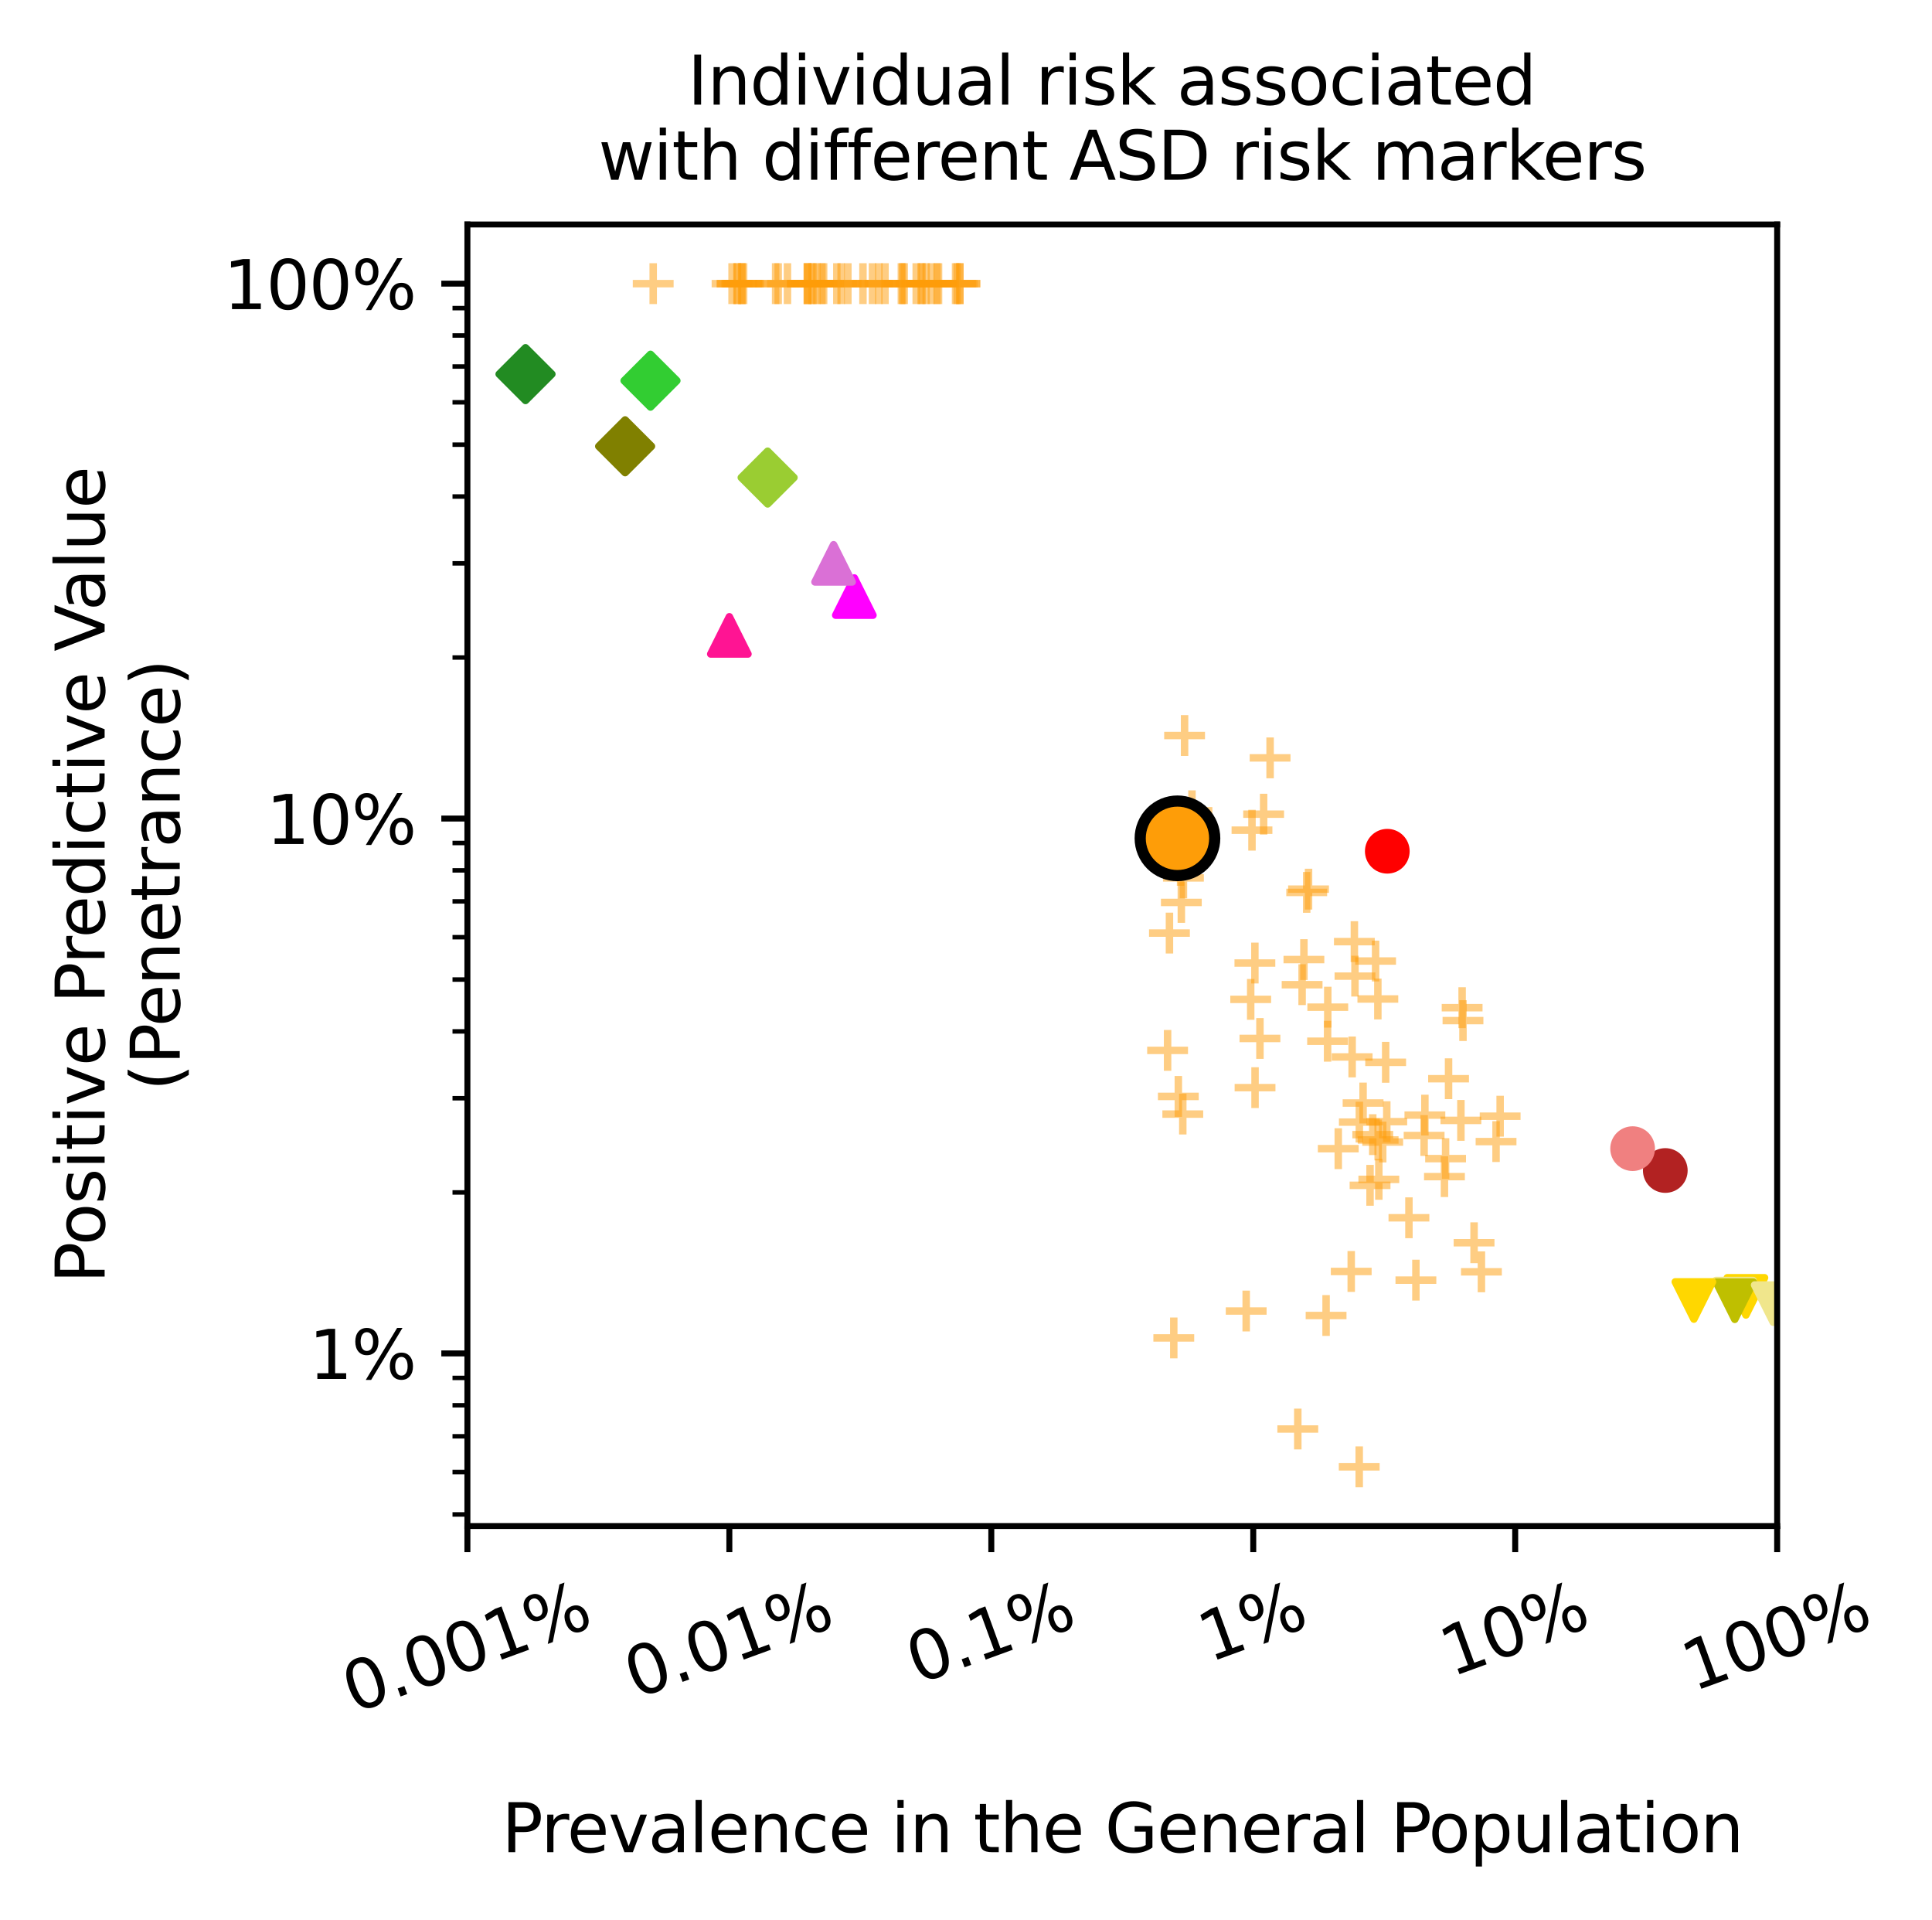 <?xml version="1.0" encoding="utf-8" standalone="no"?>
<!DOCTYPE svg PUBLIC "-//W3C//DTD SVG 1.1//EN"
  "http://www.w3.org/Graphics/SVG/1.1/DTD/svg11.dtd">
<svg xmlns:xlink="http://www.w3.org/1999/xlink" width="259.245pt" height="257.563pt" viewBox="0 0 259.245 257.563" xmlns="http://www.w3.org/2000/svg" version="1.1">
 <defs>
  <style type="text/css">*{stroke-linejoin: round; stroke-linecap: butt}</style>
 </defs>
 <g id="figure_1">
  <g id="patch_1">
   <path d="M 0 257.563 
L 259.245 257.563 
L 259.245 0 
L 0 0 
L 0 257.563 
z
" style="fill: none"/>
  </g>
  <g id="axes_1">
   <g id="patch_2">
    <path d="M 62.718 204.731 
L 238.467 204.731 
L 238.467 30.117 
L 62.718 30.117 
L 62.718 204.731 
z
" style="fill: none"/>
   </g>
   <g id="PathCollection_1">
    <defs>
     <path id="m45e8849b1c" d="M -2.739 0 
L 2.739 0 
M 0 2.739 
L 0 -2.739 
" style="stroke: #fe9d08; stroke-opacity: 0.5"/>
    </defs>
    <g clip-path="url(#p53059e34b1)">
     <use xlink:href="#m45e8849b1c" x="99.553" y="38.054" style="fill: #fe9d08; fill-opacity: 0.5; stroke: #fe9d08; stroke-opacity: 0.5"/>
     <use xlink:href="#m45e8849b1c" x="179.574" y="154.107" style="fill: #fe9d08; fill-opacity: 0.5; stroke: #fe9d08; stroke-opacity: 0.5"/>
     <use xlink:href="#m45e8849b1c" x="108.328" y="38.054" style="fill: #fe9d08; fill-opacity: 0.5; stroke: #fe9d08; stroke-opacity: 0.5"/>
     <use xlink:href="#m45e8849b1c" x="198.784" y="170.628" style="fill: #fe9d08; fill-opacity: 0.5; stroke: #fe9d08; stroke-opacity: 0.5"/>
     <use xlink:href="#m45e8849b1c" x="104.421" y="38.054" style="fill: #fe9d08; fill-opacity: 0.5; stroke: #fe9d08; stroke-opacity: 0.5"/>
     <use xlink:href="#m45e8849b1c" x="120.947" y="38.054" style="fill: #fe9d08; fill-opacity: 0.5; stroke: #fe9d08; stroke-opacity: 0.5"/>
     <use xlink:href="#m45e8849b1c" x="110.288" y="38.054" style="fill: #fe9d08; fill-opacity: 0.5; stroke: #fe9d08; stroke-opacity: 0.5"/>
     <use xlink:href="#m45e8849b1c" x="108.954" y="38.054" style="fill: #fe9d08; fill-opacity: 0.5; stroke: #fe9d08; stroke-opacity: 0.5"/>
     <use xlink:href="#m45e8849b1c" x="194.375" y="144.721" style="fill: #fe9d08; fill-opacity: 0.5; stroke: #fe9d08; stroke-opacity: 0.5"/>
     <use xlink:href="#m45e8849b1c" x="167.825" y="134.075" style="fill: #fe9d08; fill-opacity: 0.5; stroke: #fe9d08; stroke-opacity: 0.5"/>
     <use xlink:href="#m45e8849b1c" x="118.754" y="38.054" style="fill: #fe9d08; fill-opacity: 0.5; stroke: #fe9d08; stroke-opacity: 0.5"/>
     <use xlink:href="#m45e8849b1c" x="189.058" y="163.377" style="fill: #fe9d08; fill-opacity: 0.5; stroke: #fe9d08; stroke-opacity: 0.5"/>
     <use xlink:href="#m45e8849b1c" x="184.887" y="134.022" style="fill: #fe9d08; fill-opacity: 0.5; stroke: #fe9d08; stroke-opacity: 0.5"/>
     <use xlink:href="#m45e8849b1c" x="123.743" y="38.054" style="fill: #fe9d08; fill-opacity: 0.5; stroke: #fe9d08; stroke-opacity: 0.5"/>
     <use xlink:href="#m45e8849b1c" x="191.095" y="152.339" style="fill: #fe9d08; fill-opacity: 0.5; stroke: #fe9d08; stroke-opacity: 0.5"/>
     <use xlink:href="#m45e8849b1c" x="112.289" y="38.054" style="fill: #fe9d08; fill-opacity: 0.5; stroke: #fe9d08; stroke-opacity: 0.5"/>
     <use xlink:href="#m45e8849b1c" x="128.437" y="38.054" style="fill: #fe9d08; fill-opacity: 0.5; stroke: #fe9d08; stroke-opacity: 0.5"/>
     <use xlink:href="#m45e8849b1c" x="157.504" y="179.495" style="fill: #fe9d08; fill-opacity: 0.5; stroke: #fe9d08; stroke-opacity: 0.5"/>
     <use xlink:href="#m45e8849b1c" x="108.396" y="38.054" style="fill: #fe9d08; fill-opacity: 0.5; stroke: #fe9d08; stroke-opacity: 0.5"/>
     <use xlink:href="#m45e8849b1c" x="178.142" y="139.691" style="fill: #fe9d08; fill-opacity: 0.5; stroke: #fe9d08; stroke-opacity: 0.5"/>
     <use xlink:href="#m45e8849b1c" x="183.84" y="159.02" style="fill: #fe9d08; fill-opacity: 0.5; stroke: #fe9d08; stroke-opacity: 0.5"/>
     <use xlink:href="#m45e8849b1c" x="124.975" y="38.054" style="fill: #fe9d08; fill-opacity: 0.5; stroke: #fe9d08; stroke-opacity: 0.5"/>
     <use xlink:href="#m45e8849b1c" x="112.865" y="38.054" style="fill: #fe9d08; fill-opacity: 0.5; stroke: #fe9d08; stroke-opacity: 0.5"/>
     <use xlink:href="#m45e8849b1c" x="159.945" y="108.776" style="fill: #fe9d08; fill-opacity: 0.5; stroke: #fe9d08; stroke-opacity: 0.5"/>
     <use xlink:href="#m45e8849b1c" x="159.03" y="111.147" style="fill: #fe9d08; fill-opacity: 0.5; stroke: #fe9d08; stroke-opacity: 0.5"/>
     <use xlink:href="#m45e8849b1c" x="105.666" y="38.054" style="fill: #fe9d08; fill-opacity: 0.5; stroke: #fe9d08; stroke-opacity: 0.5"/>
     <use xlink:href="#m45e8849b1c" x="121.104" y="38.054" style="fill: #fe9d08; fill-opacity: 0.5; stroke: #fe9d08; stroke-opacity: 0.5"/>
     <use xlink:href="#m45e8849b1c" x="181.437" y="141.799" style="fill: #fe9d08; fill-opacity: 0.5; stroke: #fe9d08; stroke-opacity: 0.5"/>
     <use xlink:href="#m45e8849b1c" x="201.296" y="149.749" style="fill: #fe9d08; fill-opacity: 0.5; stroke: #fe9d08; stroke-opacity: 0.5"/>
     <use xlink:href="#m45e8849b1c" x="184.203" y="152.223" style="fill: #fe9d08; fill-opacity: 0.5; stroke: #fe9d08; stroke-opacity: 0.5"/>
     <use xlink:href="#m45e8849b1c" x="122.941" y="38.054" style="fill: #fe9d08; fill-opacity: 0.5; stroke: #fe9d08; stroke-opacity: 0.5"/>
     <use xlink:href="#m45e8849b1c" x="175.587" y="119.286" style="fill: #fe9d08; fill-opacity: 0.5; stroke: #fe9d08; stroke-opacity: 0.5"/>
     <use xlink:href="#m45e8849b1c" x="158.518" y="121.07" style="fill: #fe9d08; fill-opacity: 0.5; stroke: #fe9d08; stroke-opacity: 0.5"/>
     <use xlink:href="#m45e8849b1c" x="158.27" y="111.366" style="fill: #fe9d08; fill-opacity: 0.5; stroke: #fe9d08; stroke-opacity: 0.5"/>
     <use xlink:href="#m45e8849b1c" x="123.594" y="38.054" style="fill: #fe9d08; fill-opacity: 0.5; stroke: #fe9d08; stroke-opacity: 0.5"/>
     <use xlink:href="#m45e8849b1c" x="117.076" y="38.054" style="fill: #fe9d08; fill-opacity: 0.5; stroke: #fe9d08; stroke-opacity: 0.5"/>
     <use xlink:href="#m45e8849b1c" x="169.561" y="109.228" style="fill: #fe9d08; fill-opacity: 0.5; stroke: #fe9d08; stroke-opacity: 0.5"/>
     <use xlink:href="#m45e8849b1c" x="193.825" y="157.857" style="fill: #fe9d08; fill-opacity: 0.5; stroke: #fe9d08; stroke-opacity: 0.5"/>
     <use xlink:href="#m45e8849b1c" x="125.731" y="38.054" style="fill: #fe9d08; fill-opacity: 0.5; stroke: #fe9d08; stroke-opacity: 0.5"/>
     <use xlink:href="#m45e8849b1c" x="99.553" y="38.054" style="fill: #fe9d08; fill-opacity: 0.5; stroke: #fe9d08; stroke-opacity: 0.5"/>
     <use xlink:href="#m45e8849b1c" x="125.939" y="38.054" style="fill: #fe9d08; fill-opacity: 0.5; stroke: #fe9d08; stroke-opacity: 0.5"/>
     <use xlink:href="#m45e8849b1c" x="128.804" y="38.054" style="fill: #fe9d08; fill-opacity: 0.5; stroke: #fe9d08; stroke-opacity: 0.5"/>
     <use xlink:href="#m45e8849b1c" x="174.965" y="128.736" style="fill: #fe9d08; fill-opacity: 0.5; stroke: #fe9d08; stroke-opacity: 0.5"/>
     <use xlink:href="#m45e8849b1c" x="113.772" y="38.054" style="fill: #fe9d08; fill-opacity: 0.5; stroke: #fe9d08; stroke-opacity: 0.5"/>
     <use xlink:href="#m45e8849b1c" x="174.145" y="191.718" style="fill: #fe9d08; fill-opacity: 0.5; stroke: #fe9d08; stroke-opacity: 0.5"/>
     <use xlink:href="#m45e8849b1c" x="159.681" y="110.666" style="fill: #fe9d08; fill-opacity: 0.5; stroke: #fe9d08; stroke-opacity: 0.5"/>
     <use xlink:href="#m45e8849b1c" x="189.993" y="171.742" style="fill: #fe9d08; fill-opacity: 0.5; stroke: #fe9d08; stroke-opacity: 0.5"/>
     <use xlink:href="#m45e8849b1c" x="158.8" y="117.779" style="fill: #fe9d08; fill-opacity: 0.5; stroke: #fe9d08; stroke-opacity: 0.5"/>
     <use xlink:href="#m45e8849b1c" x="200.748" y="153.155" style="fill: #fe9d08; fill-opacity: 0.5; stroke: #fe9d08; stroke-opacity: 0.5"/>
     <use xlink:href="#m45e8849b1c" x="186.085" y="150.479" style="fill: #fe9d08; fill-opacity: 0.5; stroke: #fe9d08; stroke-opacity: 0.5"/>
     <use xlink:href="#m45e8849b1c" x="158.115" y="147.095" style="fill: #fe9d08; fill-opacity: 0.5; stroke: #fe9d08; stroke-opacity: 0.5"/>
     <use xlink:href="#m45e8849b1c" x="117.928" y="38.054" style="fill: #fe9d08; fill-opacity: 0.5; stroke: #fe9d08; stroke-opacity: 0.5"/>
     <use xlink:href="#m45e8849b1c" x="181.314" y="170.579" style="fill: #fe9d08; fill-opacity: 0.5; stroke: #fe9d08; stroke-opacity: 0.5"/>
     <use xlink:href="#m45e8849b1c" x="181.818" y="130.958" style="fill: #fe9d08; fill-opacity: 0.5; stroke: #fe9d08; stroke-opacity: 0.5"/>
     <use xlink:href="#m45e8849b1c" x="109.168" y="38.054" style="fill: #fe9d08; fill-opacity: 0.5; stroke: #fe9d08; stroke-opacity: 0.5"/>
     <use xlink:href="#m45e8849b1c" x="115.796" y="38.054" style="fill: #fe9d08; fill-opacity: 0.5; stroke: #fe9d08; stroke-opacity: 0.5"/>
     <use xlink:href="#m45e8849b1c" x="177.941" y="176.488" style="fill: #fe9d08; fill-opacity: 0.5; stroke: #fe9d08; stroke-opacity: 0.5"/>
     <use xlink:href="#m45e8849b1c" x="108.328" y="38.054" style="fill: #fe9d08; fill-opacity: 0.5; stroke: #fe9d08; stroke-opacity: 0.5"/>
     <use xlink:href="#m45e8849b1c" x="104.073" y="38.054" style="fill: #fe9d08; fill-opacity: 0.5; stroke: #fe9d08; stroke-opacity: 0.5"/>
     <use xlink:href="#m45e8849b1c" x="182.403" y="150.541" style="fill: #fe9d08; fill-opacity: 0.5; stroke: #fe9d08; stroke-opacity: 0.5"/>
     <use xlink:href="#m45e8849b1c" x="158.713" y="149.465" style="fill: #fe9d08; fill-opacity: 0.5; stroke: #fe9d08; stroke-opacity: 0.5"/>
     <use xlink:href="#m45e8849b1c" x="185.018" y="158.224" style="fill: #fe9d08; fill-opacity: 0.5; stroke: #fe9d08; stroke-opacity: 0.5"/>
     <use xlink:href="#m45e8849b1c" x="168.388" y="129.201" style="fill: #fe9d08; fill-opacity: 0.5; stroke: #fe9d08; stroke-opacity: 0.5"/>
     <use xlink:href="#m45e8849b1c" x="128.22" y="38.054" style="fill: #fe9d08; fill-opacity: 0.5; stroke: #fe9d08; stroke-opacity: 0.5"/>
     <use xlink:href="#m45e8849b1c" x="98.878" y="38.054" style="fill: #fe9d08; fill-opacity: 0.5; stroke: #fe9d08; stroke-opacity: 0.5"/>
     <use xlink:href="#m45e8849b1c" x="184.584" y="128.932" style="fill: #fe9d08; fill-opacity: 0.5; stroke: #fe9d08; stroke-opacity: 0.5"/>
     <use xlink:href="#m45e8849b1c" x="87.65" y="38.054" style="fill: #fe9d08; fill-opacity: 0.5; stroke: #fe9d08; stroke-opacity: 0.5"/>
     <use xlink:href="#m45e8849b1c" x="185.538" y="153.214" style="fill: #fe9d08; fill-opacity: 0.5; stroke: #fe9d08; stroke-opacity: 0.5"/>
     <use xlink:href="#m45e8849b1c" x="182.387" y="196.794" style="fill: #fe9d08; fill-opacity: 0.5; stroke: #fe9d08; stroke-opacity: 0.5"/>
     <use xlink:href="#m45e8849b1c" x="182.904" y="147.982" style="fill: #fe9d08; fill-opacity: 0.5; stroke: #fe9d08; stroke-opacity: 0.5"/>
     <use xlink:href="#m45e8849b1c" x="98.231" y="38.054" style="fill: #fe9d08; fill-opacity: 0.5; stroke: #fe9d08; stroke-opacity: 0.5"/>
     <use xlink:href="#m45e8849b1c" x="109.606" y="38.054" style="fill: #fe9d08; fill-opacity: 0.5; stroke: #fe9d08; stroke-opacity: 0.5"/>
     <use xlink:href="#m45e8849b1c" x="196.194" y="135.192" style="fill: #fe9d08; fill-opacity: 0.5; stroke: #fe9d08; stroke-opacity: 0.5"/>
     <use xlink:href="#m45e8849b1c" x="128.804" y="38.054" style="fill: #fe9d08; fill-opacity: 0.5; stroke: #fe9d08; stroke-opacity: 0.5"/>
     <use xlink:href="#m45e8849b1c" x="196.31" y="136.922" style="fill: #fe9d08; fill-opacity: 0.5; stroke: #fe9d08; stroke-opacity: 0.5"/>
     <use xlink:href="#m45e8849b1c" x="98.951" y="38.054" style="fill: #fe9d08; fill-opacity: 0.5; stroke: #fe9d08; stroke-opacity: 0.5"/>
     <use xlink:href="#m45e8849b1c" x="156.673" y="140.918" style="fill: #fe9d08; fill-opacity: 0.5; stroke: #fe9d08; stroke-opacity: 0.5"/>
     <use xlink:href="#m45e8849b1c" x="124.276" y="38.054" style="fill: #fe9d08; fill-opacity: 0.5; stroke: #fe9d08; stroke-opacity: 0.5"/>
     <use xlink:href="#m45e8849b1c" x="191.199" y="149.602" style="fill: #fe9d08; fill-opacity: 0.5; stroke: #fe9d08; stroke-opacity: 0.5"/>
     <use xlink:href="#m45e8849b1c" x="197.798" y="166.725" style="fill: #fe9d08; fill-opacity: 0.5; stroke: #fe9d08; stroke-opacity: 0.5"/>
     <use xlink:href="#m45e8849b1c" x="158.57" y="112.745" style="fill: #fe9d08; fill-opacity: 0.5; stroke: #fe9d08; stroke-opacity: 0.5"/>
     <use xlink:href="#m45e8849b1c" x="99.785" y="38.054" style="fill: #fe9d08; fill-opacity: 0.5; stroke: #fe9d08; stroke-opacity: 0.5"/>
     <use xlink:href="#m45e8849b1c" x="167.998" y="111.377" style="fill: #fe9d08; fill-opacity: 0.5; stroke: #fe9d08; stroke-opacity: 0.5"/>
     <use xlink:href="#m45e8849b1c" x="193.976" y="155.439" style="fill: #fe9d08; fill-opacity: 0.5; stroke: #fe9d08; stroke-opacity: 0.5"/>
     <use xlink:href="#m45e8849b1c" x="169.066" y="139.32" style="fill: #fe9d08; fill-opacity: 0.5; stroke: #fe9d08; stroke-opacity: 0.5"/>
     <use xlink:href="#m45e8849b1c" x="170.428" y="101.676" style="fill: #fe9d08; fill-opacity: 0.5; stroke: #fe9d08; stroke-opacity: 0.5"/>
     <use xlink:href="#m45e8849b1c" x="174.724" y="132.106" style="fill: #fe9d08; fill-opacity: 0.5; stroke: #fe9d08; stroke-opacity: 0.5"/>
     <use xlink:href="#m45e8849b1c" x="184.928" y="152.937" style="fill: #fe9d08; fill-opacity: 0.5; stroke: #fe9d08; stroke-opacity: 0.5"/>
     <use xlink:href="#m45e8849b1c" x="196.031" y="150.31" style="fill: #fe9d08; fill-opacity: 0.5; stroke: #fe9d08; stroke-opacity: 0.5"/>
     <use xlink:href="#m45e8849b1c" x="175.34" y="119.724" style="fill: #fe9d08; fill-opacity: 0.5; stroke: #fe9d08; stroke-opacity: 0.5"/>
     <use xlink:href="#m45e8849b1c" x="181.736" y="126.328" style="fill: #fe9d08; fill-opacity: 0.5; stroke: #fe9d08; stroke-opacity: 0.5"/>
     <use xlink:href="#m45e8849b1c" x="178.167" y="135.123" style="fill: #fe9d08; fill-opacity: 0.5; stroke: #fe9d08; stroke-opacity: 0.5"/>
     <use xlink:href="#m45e8849b1c" x="110.523" y="38.054" style="fill: #fe9d08; fill-opacity: 0.5; stroke: #fe9d08; stroke-opacity: 0.5"/>
     <use xlink:href="#m45e8849b1c" x="156.923" y="125.18" style="fill: #fe9d08; fill-opacity: 0.5; stroke: #fe9d08; stroke-opacity: 0.5"/>
     <use xlink:href="#m45e8849b1c" x="121.333" y="38.054" style="fill: #fe9d08; fill-opacity: 0.5; stroke: #fe9d08; stroke-opacity: 0.5"/>
     <use xlink:href="#m45e8849b1c" x="158.415" y="116.099" style="fill: #fe9d08; fill-opacity: 0.5; stroke: #fe9d08; stroke-opacity: 0.5"/>
     <use xlink:href="#m45e8849b1c" x="167.22" y="175.886" style="fill: #fe9d08; fill-opacity: 0.5; stroke: #fe9d08; stroke-opacity: 0.5"/>
     <use xlink:href="#m45e8849b1c" x="185.935" y="142.52" style="fill: #fe9d08; fill-opacity: 0.5; stroke: #fe9d08; stroke-opacity: 0.5"/>
     <use xlink:href="#m45e8849b1c" x="168.408" y="145.916" style="fill: #fe9d08; fill-opacity: 0.5; stroke: #fe9d08; stroke-opacity: 0.5"/>
     <use xlink:href="#m45e8849b1c" x="158.953" y="98.679" style="fill: #fe9d08; fill-opacity: 0.5; stroke: #fe9d08; stroke-opacity: 0.5"/>
    </g>
   </g>
   <g id="matplotlib.axis_1">
    <g id="xtick_1">
     <g id="line2d_1">
      <defs>
       <path id="mbd5f4572fc" d="M 0 0 
L 0 3.5 
" style="stroke: #000000; stroke-width: 0.8"/>
      </defs>
      <g>
       <use xlink:href="#mbd5f4572fc" x="62.718" y="204.731" style="stroke: #000000; stroke-width: 0.8"/>
      </g>
     </g>
     <g id="text_1">
      <!-- 0.001% -->
      <g transform="translate(47.444 229.894) rotate(-20) scale(0.09 -0.09)">
       <defs>
        <path id="DejaVuSans-30" d="M 2034 4250 
Q 1547 4250 1301 3770 
Q 1056 3291 1056 2328 
Q 1056 1369 1301 889 
Q 1547 409 2034 409 
Q 2525 409 2770 889 
Q 3016 1369 3016 2328 
Q 3016 3291 2770 3770 
Q 2525 4250 2034 4250 
z
M 2034 4750 
Q 2819 4750 3233 4129 
Q 3647 3509 3647 2328 
Q 3647 1150 3233 529 
Q 2819 -91 2034 -91 
Q 1250 -91 836 529 
Q 422 1150 422 2328 
Q 422 3509 836 4129 
Q 1250 4750 2034 4750 
z
" transform="scale(0.016)"/>
        <path id="DejaVuSans-2e" d="M 684 794 
L 1344 794 
L 1344 0 
L 684 0 
L 684 794 
z
" transform="scale(0.016)"/>
        <path id="DejaVuSans-31" d="M 794 531 
L 1825 531 
L 1825 4091 
L 703 3866 
L 703 4441 
L 1819 4666 
L 2450 4666 
L 2450 531 
L 3481 531 
L 3481 0 
L 794 0 
L 794 531 
z
" transform="scale(0.016)"/>
        <path id="DejaVuSans-25" d="M 4653 2053 
Q 4381 2053 4226 1822 
Q 4072 1591 4072 1178 
Q 4072 772 4226 539 
Q 4381 306 4653 306 
Q 4919 306 5073 539 
Q 5228 772 5228 1178 
Q 5228 1588 5073 1820 
Q 4919 2053 4653 2053 
z
M 4653 2450 
Q 5147 2450 5437 2106 
Q 5728 1763 5728 1178 
Q 5728 594 5436 251 
Q 5144 -91 4653 -91 
Q 4153 -91 3862 251 
Q 3572 594 3572 1178 
Q 3572 1766 3864 2108 
Q 4156 2450 4653 2450 
z
M 1428 4353 
Q 1159 4353 1004 4120 
Q 850 3888 850 3481 
Q 850 3069 1003 2837 
Q 1156 2606 1428 2606 
Q 1700 2606 1854 2837 
Q 2009 3069 2009 3481 
Q 2009 3884 1853 4118 
Q 1697 4353 1428 4353 
z
M 4250 4750 
L 4750 4750 
L 1831 -91 
L 1331 -91 
L 4250 4750 
z
M 1428 4750 
Q 1922 4750 2215 4408 
Q 2509 4066 2509 3481 
Q 2509 2891 2217 2550 
Q 1925 2209 1428 2209 
Q 931 2209 642 2551 
Q 353 2894 353 3481 
Q 353 4063 643 4406 
Q 934 4750 1428 4750 
z
" transform="scale(0.016)"/>
       </defs>
       <use xlink:href="#DejaVuSans-30"/>
       <use xlink:href="#DejaVuSans-2e" x="63.623"/>
       <use xlink:href="#DejaVuSans-30" x="95.41"/>
       <use xlink:href="#DejaVuSans-30" x="159.033"/>
       <use xlink:href="#DejaVuSans-31" x="222.656"/>
       <use xlink:href="#DejaVuSans-25" x="286.279"/>
      </g>
     </g>
    </g>
    <g id="xtick_2">
     <g id="line2d_2">
      <g>
       <use xlink:href="#mbd5f4572fc" x="97.868" y="204.731" style="stroke: #000000; stroke-width: 0.8"/>
      </g>
     </g>
     <g id="text_2">
      <!-- 0.01% -->
      <g transform="translate(85.284 227.935) rotate(-20) scale(0.09 -0.09)">
       <use xlink:href="#DejaVuSans-30"/>
       <use xlink:href="#DejaVuSans-2e" x="63.623"/>
       <use xlink:href="#DejaVuSans-30" x="95.41"/>
       <use xlink:href="#DejaVuSans-31" x="159.033"/>
       <use xlink:href="#DejaVuSans-25" x="222.656"/>
      </g>
     </g>
    </g>
    <g id="xtick_3">
     <g id="line2d_3">
      <g>
       <use xlink:href="#mbd5f4572fc" x="133.018" y="204.731" style="stroke: #000000; stroke-width: 0.8"/>
      </g>
     </g>
     <g id="text_3">
      <!-- 0.1% -->
      <g transform="translate(123.124 225.977) rotate(-20) scale(0.09 -0.09)">
       <use xlink:href="#DejaVuSans-30"/>
       <use xlink:href="#DejaVuSans-2e" x="63.623"/>
       <use xlink:href="#DejaVuSans-31" x="95.41"/>
       <use xlink:href="#DejaVuSans-25" x="159.033"/>
      </g>
     </g>
    </g>
    <g id="xtick_4">
     <g id="line2d_4">
      <g>
       <use xlink:href="#mbd5f4572fc" x="168.167" y="204.731" style="stroke: #000000; stroke-width: 0.8"/>
      </g>
     </g>
     <g id="text_4">
      <!-- 1% -->
      <g transform="translate(162.308 223.04) rotate(-20) scale(0.09 -0.09)">
       <use xlink:href="#DejaVuSans-31"/>
       <use xlink:href="#DejaVuSans-25" x="63.623"/>
      </g>
     </g>
    </g>
    <g id="xtick_5">
     <g id="line2d_5">
      <g>
       <use xlink:href="#mbd5f4572fc" x="203.317" y="204.731" style="stroke: #000000; stroke-width: 0.8"/>
      </g>
     </g>
     <g id="text_5">
      <!-- 10% -->
      <g transform="translate(194.768 224.999) rotate(-20) scale(0.09 -0.09)">
       <use xlink:href="#DejaVuSans-31"/>
       <use xlink:href="#DejaVuSans-30" x="63.623"/>
       <use xlink:href="#DejaVuSans-25" x="127.246"/>
      </g>
     </g>
    </g>
    <g id="xtick_6">
     <g id="line2d_6">
      <g>
       <use xlink:href="#mbd5f4572fc" x="238.467" y="204.731" style="stroke: #000000; stroke-width: 0.8"/>
      </g>
     </g>
     <g id="text_6">
      <!-- 100% -->
      <g transform="translate(227.227 226.957) rotate(-20) scale(0.09 -0.09)">
       <use xlink:href="#DejaVuSans-31"/>
       <use xlink:href="#DejaVuSans-30" x="63.623"/>
       <use xlink:href="#DejaVuSans-30" x="127.246"/>
       <use xlink:href="#DejaVuSans-25" x="190.869"/>
      </g>
     </g>
    </g>
    <g id="text_7">
     <!-- Prevalence in the General Population -->
     <g transform="translate(67.324 248.491) scale(0.09 -0.09)">
      <defs>
       <path id="DejaVuSans-50" d="M 1259 4147 
L 1259 2394 
L 2053 2394 
Q 2494 2394 2734 2622 
Q 2975 2850 2975 3272 
Q 2975 3691 2734 3919 
Q 2494 4147 2053 4147 
L 1259 4147 
z
M 628 4666 
L 2053 4666 
Q 2838 4666 3239 4311 
Q 3641 3956 3641 3272 
Q 3641 2581 3239 2228 
Q 2838 1875 2053 1875 
L 1259 1875 
L 1259 0 
L 628 0 
L 628 4666 
z
" transform="scale(0.016)"/>
       <path id="DejaVuSans-72" d="M 2631 2963 
Q 2534 3019 2420 3045 
Q 2306 3072 2169 3072 
Q 1681 3072 1420 2755 
Q 1159 2438 1159 1844 
L 1159 0 
L 581 0 
L 581 3500 
L 1159 3500 
L 1159 2956 
Q 1341 3275 1631 3429 
Q 1922 3584 2338 3584 
Q 2397 3584 2469 3576 
Q 2541 3569 2628 3553 
L 2631 2963 
z
" transform="scale(0.016)"/>
       <path id="DejaVuSans-65" d="M 3597 1894 
L 3597 1613 
L 953 1613 
Q 991 1019 1311 708 
Q 1631 397 2203 397 
Q 2534 397 2845 478 
Q 3156 559 3463 722 
L 3463 178 
Q 3153 47 2828 -22 
Q 2503 -91 2169 -91 
Q 1331 -91 842 396 
Q 353 884 353 1716 
Q 353 2575 817 3079 
Q 1281 3584 2069 3584 
Q 2775 3584 3186 3129 
Q 3597 2675 3597 1894 
z
M 3022 2063 
Q 3016 2534 2758 2815 
Q 2500 3097 2075 3097 
Q 1594 3097 1305 2825 
Q 1016 2553 972 2059 
L 3022 2063 
z
" transform="scale(0.016)"/>
       <path id="DejaVuSans-76" d="M 191 3500 
L 800 3500 
L 1894 563 
L 2988 3500 
L 3597 3500 
L 2284 0 
L 1503 0 
L 191 3500 
z
" transform="scale(0.016)"/>
       <path id="DejaVuSans-61" d="M 2194 1759 
Q 1497 1759 1228 1600 
Q 959 1441 959 1056 
Q 959 750 1161 570 
Q 1363 391 1709 391 
Q 2188 391 2477 730 
Q 2766 1069 2766 1631 
L 2766 1759 
L 2194 1759 
z
M 3341 1997 
L 3341 0 
L 2766 0 
L 2766 531 
Q 2569 213 2275 61 
Q 1981 -91 1556 -91 
Q 1019 -91 701 211 
Q 384 513 384 1019 
Q 384 1609 779 1909 
Q 1175 2209 1959 2209 
L 2766 2209 
L 2766 2266 
Q 2766 2663 2505 2880 
Q 2244 3097 1772 3097 
Q 1472 3097 1187 3025 
Q 903 2953 641 2809 
L 641 3341 
Q 956 3463 1253 3523 
Q 1550 3584 1831 3584 
Q 2591 3584 2966 3190 
Q 3341 2797 3341 1997 
z
" transform="scale(0.016)"/>
       <path id="DejaVuSans-6c" d="M 603 4863 
L 1178 4863 
L 1178 0 
L 603 0 
L 603 4863 
z
" transform="scale(0.016)"/>
       <path id="DejaVuSans-6e" d="M 3513 2113 
L 3513 0 
L 2938 0 
L 2938 2094 
Q 2938 2591 2744 2837 
Q 2550 3084 2163 3084 
Q 1697 3084 1428 2787 
Q 1159 2491 1159 1978 
L 1159 0 
L 581 0 
L 581 3500 
L 1159 3500 
L 1159 2956 
Q 1366 3272 1645 3428 
Q 1925 3584 2291 3584 
Q 2894 3584 3203 3211 
Q 3513 2838 3513 2113 
z
" transform="scale(0.016)"/>
       <path id="DejaVuSans-63" d="M 3122 3366 
L 3122 2828 
Q 2878 2963 2633 3030 
Q 2388 3097 2138 3097 
Q 1578 3097 1268 2742 
Q 959 2388 959 1747 
Q 959 1106 1268 751 
Q 1578 397 2138 397 
Q 2388 397 2633 464 
Q 2878 531 3122 666 
L 3122 134 
Q 2881 22 2623 -34 
Q 2366 -91 2075 -91 
Q 1284 -91 818 406 
Q 353 903 353 1747 
Q 353 2603 823 3093 
Q 1294 3584 2113 3584 
Q 2378 3584 2631 3529 
Q 2884 3475 3122 3366 
z
" transform="scale(0.016)"/>
       <path id="DejaVuSans-20" transform="scale(0.016)"/>
       <path id="DejaVuSans-69" d="M 603 3500 
L 1178 3500 
L 1178 0 
L 603 0 
L 603 3500 
z
M 603 4863 
L 1178 4863 
L 1178 4134 
L 603 4134 
L 603 4863 
z
" transform="scale(0.016)"/>
       <path id="DejaVuSans-74" d="M 1172 4494 
L 1172 3500 
L 2356 3500 
L 2356 3053 
L 1172 3053 
L 1172 1153 
Q 1172 725 1289 603 
Q 1406 481 1766 481 
L 2356 481 
L 2356 0 
L 1766 0 
Q 1100 0 847 248 
Q 594 497 594 1153 
L 594 3053 
L 172 3053 
L 172 3500 
L 594 3500 
L 594 4494 
L 1172 4494 
z
" transform="scale(0.016)"/>
       <path id="DejaVuSans-68" d="M 3513 2113 
L 3513 0 
L 2938 0 
L 2938 2094 
Q 2938 2591 2744 2837 
Q 2550 3084 2163 3084 
Q 1697 3084 1428 2787 
Q 1159 2491 1159 1978 
L 1159 0 
L 581 0 
L 581 4863 
L 1159 4863 
L 1159 2956 
Q 1366 3272 1645 3428 
Q 1925 3584 2291 3584 
Q 2894 3584 3203 3211 
Q 3513 2838 3513 2113 
z
" transform="scale(0.016)"/>
       <path id="DejaVuSans-47" d="M 3809 666 
L 3809 1919 
L 2778 1919 
L 2778 2438 
L 4434 2438 
L 4434 434 
Q 4069 175 3628 42 
Q 3188 -91 2688 -91 
Q 1594 -91 976 548 
Q 359 1188 359 2328 
Q 359 3472 976 4111 
Q 1594 4750 2688 4750 
Q 3144 4750 3555 4637 
Q 3966 4525 4313 4306 
L 4313 3634 
Q 3963 3931 3569 4081 
Q 3175 4231 2741 4231 
Q 1884 4231 1454 3753 
Q 1025 3275 1025 2328 
Q 1025 1384 1454 906 
Q 1884 428 2741 428 
Q 3075 428 3337 486 
Q 3600 544 3809 666 
z
" transform="scale(0.016)"/>
       <path id="DejaVuSans-6f" d="M 1959 3097 
Q 1497 3097 1228 2736 
Q 959 2375 959 1747 
Q 959 1119 1226 758 
Q 1494 397 1959 397 
Q 2419 397 2687 759 
Q 2956 1122 2956 1747 
Q 2956 2369 2687 2733 
Q 2419 3097 1959 3097 
z
M 1959 3584 
Q 2709 3584 3137 3096 
Q 3566 2609 3566 1747 
Q 3566 888 3137 398 
Q 2709 -91 1959 -91 
Q 1206 -91 779 398 
Q 353 888 353 1747 
Q 353 2609 779 3096 
Q 1206 3584 1959 3584 
z
" transform="scale(0.016)"/>
       <path id="DejaVuSans-70" d="M 1159 525 
L 1159 -1331 
L 581 -1331 
L 581 3500 
L 1159 3500 
L 1159 2969 
Q 1341 3281 1617 3432 
Q 1894 3584 2278 3584 
Q 2916 3584 3314 3078 
Q 3713 2572 3713 1747 
Q 3713 922 3314 415 
Q 2916 -91 2278 -91 
Q 1894 -91 1617 61 
Q 1341 213 1159 525 
z
M 3116 1747 
Q 3116 2381 2855 2742 
Q 2594 3103 2138 3103 
Q 1681 3103 1420 2742 
Q 1159 2381 1159 1747 
Q 1159 1113 1420 752 
Q 1681 391 2138 391 
Q 2594 391 2855 752 
Q 3116 1113 3116 1747 
z
" transform="scale(0.016)"/>
       <path id="DejaVuSans-75" d="M 544 1381 
L 544 3500 
L 1119 3500 
L 1119 1403 
Q 1119 906 1312 657 
Q 1506 409 1894 409 
Q 2359 409 2629 706 
Q 2900 1003 2900 1516 
L 2900 3500 
L 3475 3500 
L 3475 0 
L 2900 0 
L 2900 538 
Q 2691 219 2414 64 
Q 2138 -91 1772 -91 
Q 1169 -91 856 284 
Q 544 659 544 1381 
z
M 1991 3584 
L 1991 3584 
z
" transform="scale(0.016)"/>
      </defs>
      <use xlink:href="#DejaVuSans-50"/>
      <use xlink:href="#DejaVuSans-72" x="58.553"/>
      <use xlink:href="#DejaVuSans-65" x="97.416"/>
      <use xlink:href="#DejaVuSans-76" x="158.939"/>
      <use xlink:href="#DejaVuSans-61" x="218.119"/>
      <use xlink:href="#DejaVuSans-6c" x="279.398"/>
      <use xlink:href="#DejaVuSans-65" x="307.182"/>
      <use xlink:href="#DejaVuSans-6e" x="368.705"/>
      <use xlink:href="#DejaVuSans-63" x="432.084"/>
      <use xlink:href="#DejaVuSans-65" x="487.064"/>
      <use xlink:href="#DejaVuSans-20" x="548.588"/>
      <use xlink:href="#DejaVuSans-69" x="580.375"/>
      <use xlink:href="#DejaVuSans-6e" x="608.158"/>
      <use xlink:href="#DejaVuSans-20" x="671.537"/>
      <use xlink:href="#DejaVuSans-74" x="703.324"/>
      <use xlink:href="#DejaVuSans-68" x="742.533"/>
      <use xlink:href="#DejaVuSans-65" x="805.912"/>
      <use xlink:href="#DejaVuSans-20" x="867.436"/>
      <use xlink:href="#DejaVuSans-47" x="899.223"/>
      <use xlink:href="#DejaVuSans-65" x="976.713"/>
      <use xlink:href="#DejaVuSans-6e" x="1038.236"/>
      <use xlink:href="#DejaVuSans-65" x="1101.615"/>
      <use xlink:href="#DejaVuSans-72" x="1163.139"/>
      <use xlink:href="#DejaVuSans-61" x="1204.252"/>
      <use xlink:href="#DejaVuSans-6c" x="1265.531"/>
      <use xlink:href="#DejaVuSans-20" x="1293.314"/>
      <use xlink:href="#DejaVuSans-50" x="1325.102"/>
      <use xlink:href="#DejaVuSans-6f" x="1381.779"/>
      <use xlink:href="#DejaVuSans-70" x="1442.961"/>
      <use xlink:href="#DejaVuSans-75" x="1506.438"/>
      <use xlink:href="#DejaVuSans-6c" x="1569.816"/>
      <use xlink:href="#DejaVuSans-61" x="1597.6"/>
      <use xlink:href="#DejaVuSans-74" x="1658.879"/>
      <use xlink:href="#DejaVuSans-69" x="1698.088"/>
      <use xlink:href="#DejaVuSans-6f" x="1725.871"/>
      <use xlink:href="#DejaVuSans-6e" x="1787.053"/>
     </g>
    </g>
   </g>
   <g id="matplotlib.axis_2">
    <g id="ytick_1">
     <g id="line2d_7">
      <defs>
       <path id="m24376f186e" d="M 0 0 
L -3.5 0 
" style="stroke: #000000; stroke-width: 0.8"/>
      </defs>
      <g>
       <use xlink:href="#m24376f186e" x="62.718" y="181.575" style="stroke: #000000; stroke-width: 0.8"/>
      </g>
     </g>
     <g id="text_8">
      <!-- 1% -->
      <g transform="translate(41.441 184.995) scale(0.09 -0.09)">
       <use xlink:href="#DejaVuSans-31"/>
       <use xlink:href="#DejaVuSans-25" x="63.623"/>
      </g>
     </g>
    </g>
    <g id="ytick_2">
     <g id="line2d_8">
      <g>
       <use xlink:href="#m24376f186e" x="62.718" y="109.815" style="stroke: #000000; stroke-width: 0.8"/>
      </g>
     </g>
     <g id="text_9">
      <!-- 10% -->
      <g transform="translate(35.715 113.234) scale(0.09 -0.09)">
       <use xlink:href="#DejaVuSans-31"/>
       <use xlink:href="#DejaVuSans-30" x="63.623"/>
       <use xlink:href="#DejaVuSans-25" x="127.246"/>
      </g>
     </g>
    </g>
    <g id="ytick_3">
     <g id="line2d_9">
      <g>
       <use xlink:href="#m24376f186e" x="62.718" y="38.054" style="stroke: #000000; stroke-width: 0.8"/>
      </g>
     </g>
     <g id="text_10">
      <!-- 100% -->
      <g transform="translate(29.988 41.473) scale(0.09 -0.09)">
       <use xlink:href="#DejaVuSans-31"/>
       <use xlink:href="#DejaVuSans-30" x="63.623"/>
       <use xlink:href="#DejaVuSans-30" x="127.246"/>
       <use xlink:href="#DejaVuSans-25" x="190.869"/>
      </g>
     </g>
    </g>
    <g id="ytick_4">
     <g id="line2d_10">
      <defs>
       <path id="md9fdd5dde9" d="M 0 0 
L -2 0 
" style="stroke: #000000; stroke-width: 0.6"/>
      </defs>
      <g>
       <use xlink:href="#md9fdd5dde9" x="62.718" y="203.178" style="stroke: #000000; stroke-width: 0.6"/>
      </g>
     </g>
    </g>
    <g id="ytick_5">
     <g id="line2d_11">
      <g>
       <use xlink:href="#md9fdd5dde9" x="62.718" y="197.496" style="stroke: #000000; stroke-width: 0.6"/>
      </g>
     </g>
    </g>
    <g id="ytick_6">
     <g id="line2d_12">
      <g>
       <use xlink:href="#md9fdd5dde9" x="62.718" y="192.691" style="stroke: #000000; stroke-width: 0.6"/>
      </g>
     </g>
    </g>
    <g id="ytick_7">
     <g id="line2d_13">
      <g>
       <use xlink:href="#md9fdd5dde9" x="62.718" y="188.53" style="stroke: #000000; stroke-width: 0.6"/>
      </g>
     </g>
    </g>
    <g id="ytick_8">
     <g id="line2d_14">
      <g>
       <use xlink:href="#md9fdd5dde9" x="62.718" y="184.859" style="stroke: #000000; stroke-width: 0.6"/>
      </g>
     </g>
    </g>
    <g id="ytick_9">
     <g id="line2d_15">
      <g>
       <use xlink:href="#md9fdd5dde9" x="62.718" y="159.973" style="stroke: #000000; stroke-width: 0.6"/>
      </g>
     </g>
    </g>
    <g id="ytick_10">
     <g id="line2d_16">
      <g>
       <use xlink:href="#md9fdd5dde9" x="62.718" y="147.337" style="stroke: #000000; stroke-width: 0.6"/>
      </g>
     </g>
    </g>
    <g id="ytick_11">
     <g id="line2d_17">
      <g>
       <use xlink:href="#md9fdd5dde9" x="62.718" y="138.371" style="stroke: #000000; stroke-width: 0.6"/>
      </g>
     </g>
    </g>
    <g id="ytick_12">
     <g id="line2d_18">
      <g>
       <use xlink:href="#md9fdd5dde9" x="62.718" y="131.417" style="stroke: #000000; stroke-width: 0.6"/>
      </g>
     </g>
    </g>
    <g id="ytick_13">
     <g id="line2d_19">
      <g>
       <use xlink:href="#md9fdd5dde9" x="62.718" y="125.735" style="stroke: #000000; stroke-width: 0.6"/>
      </g>
     </g>
    </g>
    <g id="ytick_14">
     <g id="line2d_20">
      <g>
       <use xlink:href="#md9fdd5dde9" x="62.718" y="120.93" style="stroke: #000000; stroke-width: 0.6"/>
      </g>
     </g>
    </g>
    <g id="ytick_15">
     <g id="line2d_21">
      <g>
       <use xlink:href="#md9fdd5dde9" x="62.718" y="116.769" style="stroke: #000000; stroke-width: 0.6"/>
      </g>
     </g>
    </g>
    <g id="ytick_16">
     <g id="line2d_22">
      <g>
       <use xlink:href="#md9fdd5dde9" x="62.718" y="113.098" style="stroke: #000000; stroke-width: 0.6"/>
      </g>
     </g>
    </g>
    <g id="ytick_17">
     <g id="line2d_23">
      <g>
       <use xlink:href="#md9fdd5dde9" x="62.718" y="88.212" style="stroke: #000000; stroke-width: 0.6"/>
      </g>
     </g>
    </g>
    <g id="ytick_18">
     <g id="line2d_24">
      <g>
       <use xlink:href="#md9fdd5dde9" x="62.718" y="75.576" style="stroke: #000000; stroke-width: 0.6"/>
      </g>
     </g>
    </g>
    <g id="ytick_19">
     <g id="line2d_25">
      <g>
       <use xlink:href="#md9fdd5dde9" x="62.718" y="66.61" style="stroke: #000000; stroke-width: 0.6"/>
      </g>
     </g>
    </g>
    <g id="ytick_20">
     <g id="line2d_26">
      <g>
       <use xlink:href="#md9fdd5dde9" x="62.718" y="59.656" style="stroke: #000000; stroke-width: 0.6"/>
      </g>
     </g>
    </g>
    <g id="ytick_21">
     <g id="line2d_27">
      <g>
       <use xlink:href="#md9fdd5dde9" x="62.718" y="53.974" style="stroke: #000000; stroke-width: 0.6"/>
      </g>
     </g>
    </g>
    <g id="ytick_22">
     <g id="line2d_28">
      <g>
       <use xlink:href="#md9fdd5dde9" x="62.718" y="49.17" style="stroke: #000000; stroke-width: 0.6"/>
      </g>
     </g>
    </g>
    <g id="ytick_23">
     <g id="line2d_29">
      <g>
       <use xlink:href="#md9fdd5dde9" x="62.718" y="45.008" style="stroke: #000000; stroke-width: 0.6"/>
      </g>
     </g>
    </g>
    <g id="ytick_24">
     <g id="line2d_30">
      <g>
       <use xlink:href="#md9fdd5dde9" x="62.718" y="41.337" style="stroke: #000000; stroke-width: 0.6"/>
      </g>
     </g>
    </g>
    <g id="text_11">
     <!-- Positive Predictive Value -->
     <g transform="translate(14.039 172.167) rotate(-90) scale(0.09 -0.09)">
      <defs>
       <path id="DejaVuSans-73" d="M 2834 3397 
L 2834 2853 
Q 2591 2978 2328 3040 
Q 2066 3103 1784 3103 
Q 1356 3103 1142 2972 
Q 928 2841 928 2578 
Q 928 2378 1081 2264 
Q 1234 2150 1697 2047 
L 1894 2003 
Q 2506 1872 2764 1633 
Q 3022 1394 3022 966 
Q 3022 478 2636 193 
Q 2250 -91 1575 -91 
Q 1294 -91 989 -36 
Q 684 19 347 128 
L 347 722 
Q 666 556 975 473 
Q 1284 391 1588 391 
Q 1994 391 2212 530 
Q 2431 669 2431 922 
Q 2431 1156 2273 1281 
Q 2116 1406 1581 1522 
L 1381 1569 
Q 847 1681 609 1914 
Q 372 2147 372 2553 
Q 372 3047 722 3315 
Q 1072 3584 1716 3584 
Q 2034 3584 2315 3537 
Q 2597 3491 2834 3397 
z
" transform="scale(0.016)"/>
       <path id="DejaVuSans-64" d="M 2906 2969 
L 2906 4863 
L 3481 4863 
L 3481 0 
L 2906 0 
L 2906 525 
Q 2725 213 2448 61 
Q 2172 -91 1784 -91 
Q 1150 -91 751 415 
Q 353 922 353 1747 
Q 353 2572 751 3078 
Q 1150 3584 1784 3584 
Q 2172 3584 2448 3432 
Q 2725 3281 2906 2969 
z
M 947 1747 
Q 947 1113 1208 752 
Q 1469 391 1925 391 
Q 2381 391 2643 752 
Q 2906 1113 2906 1747 
Q 2906 2381 2643 2742 
Q 2381 3103 1925 3103 
Q 1469 3103 1208 2742 
Q 947 2381 947 1747 
z
" transform="scale(0.016)"/>
       <path id="DejaVuSans-56" d="M 1831 0 
L 50 4666 
L 709 4666 
L 2188 738 
L 3669 4666 
L 4325 4666 
L 2547 0 
L 1831 0 
z
" transform="scale(0.016)"/>
      </defs>
      <use xlink:href="#DejaVuSans-50"/>
      <use xlink:href="#DejaVuSans-6f" x="56.678"/>
      <use xlink:href="#DejaVuSans-73" x="117.859"/>
      <use xlink:href="#DejaVuSans-69" x="169.959"/>
      <use xlink:href="#DejaVuSans-74" x="197.742"/>
      <use xlink:href="#DejaVuSans-69" x="236.951"/>
      <use xlink:href="#DejaVuSans-76" x="264.734"/>
      <use xlink:href="#DejaVuSans-65" x="323.914"/>
      <use xlink:href="#DejaVuSans-20" x="385.438"/>
      <use xlink:href="#DejaVuSans-50" x="417.225"/>
      <use xlink:href="#DejaVuSans-72" x="475.777"/>
      <use xlink:href="#DejaVuSans-65" x="514.641"/>
      <use xlink:href="#DejaVuSans-64" x="576.164"/>
      <use xlink:href="#DejaVuSans-69" x="639.641"/>
      <use xlink:href="#DejaVuSans-63" x="667.424"/>
      <use xlink:href="#DejaVuSans-74" x="722.404"/>
      <use xlink:href="#DejaVuSans-69" x="761.613"/>
      <use xlink:href="#DejaVuSans-76" x="789.396"/>
      <use xlink:href="#DejaVuSans-65" x="848.576"/>
      <use xlink:href="#DejaVuSans-20" x="910.1"/>
      <use xlink:href="#DejaVuSans-56" x="941.887"/>
      <use xlink:href="#DejaVuSans-61" x="1002.545"/>
      <use xlink:href="#DejaVuSans-6c" x="1063.824"/>
      <use xlink:href="#DejaVuSans-75" x="1091.607"/>
      <use xlink:href="#DejaVuSans-65" x="1154.986"/>
     </g>
     <!-- (Penetrance) -->
     <g transform="translate(24.117 146.342) rotate(-90) scale(0.09 -0.09)">
      <defs>
       <path id="DejaVuSans-28" d="M 1984 4856 
Q 1566 4138 1362 3434 
Q 1159 2731 1159 2009 
Q 1159 1288 1364 580 
Q 1569 -128 1984 -844 
L 1484 -844 
Q 1016 -109 783 600 
Q 550 1309 550 2009 
Q 550 2706 781 3412 
Q 1013 4119 1484 4856 
L 1984 4856 
z
" transform="scale(0.016)"/>
       <path id="DejaVuSans-29" d="M 513 4856 
L 1013 4856 
Q 1481 4119 1714 3412 
Q 1947 2706 1947 2009 
Q 1947 1309 1714 600 
Q 1481 -109 1013 -844 
L 513 -844 
Q 928 -128 1133 580 
Q 1338 1288 1338 2009 
Q 1338 2731 1133 3434 
Q 928 4138 513 4856 
z
" transform="scale(0.016)"/>
      </defs>
      <use xlink:href="#DejaVuSans-28"/>
      <use xlink:href="#DejaVuSans-50" x="39.014"/>
      <use xlink:href="#DejaVuSans-65" x="95.691"/>
      <use xlink:href="#DejaVuSans-6e" x="157.215"/>
      <use xlink:href="#DejaVuSans-65" x="220.594"/>
      <use xlink:href="#DejaVuSans-74" x="282.117"/>
      <use xlink:href="#DejaVuSans-72" x="321.326"/>
      <use xlink:href="#DejaVuSans-61" x="362.439"/>
      <use xlink:href="#DejaVuSans-6e" x="423.719"/>
      <use xlink:href="#DejaVuSans-63" x="487.098"/>
      <use xlink:href="#DejaVuSans-65" x="542.078"/>
      <use xlink:href="#DejaVuSans-29" x="603.602"/>
     </g>
    </g>
   </g>
   <g id="line2d_31">
    <defs>
     <path id="m571d019561" d="M 0 5 
C 1.326 5 2.598 4.473 3.536 3.536 
C 4.473 2.598 5 1.326 5 0 
C 5 -1.326 4.473 -2.598 3.536 -3.536 
C 2.598 -4.473 1.326 -5 0 -5 
C -1.326 -5 -2.598 -4.473 -3.536 -3.536 
C -4.473 -2.598 -5 -1.326 -5 0 
C -5 1.326 -4.473 2.598 -3.536 3.536 
C -2.598 4.473 -1.326 5 0 5 
z
" style="stroke: #000000; stroke-width: 1.5"/>
    </defs>
    <g clip-path="url(#p53059e34b1)">
     <use xlink:href="#m571d019561" x="157.997" y="112.469" style="fill: #fe9d08; stroke: #000000; stroke-width: 1.5"/>
    </g>
   </g>
   <g id="line2d_32">
    <defs>
     <path id="m050562c095" d="M 0 2.5 
C 0.663 2.5 1.299 2.237 1.768 1.768 
C 2.237 1.299 2.5 0.663 2.5 0 
C 2.5 -0.663 2.237 -1.299 1.768 -1.768 
C 1.299 -2.237 0.663 -2.5 0 -2.5 
C -0.663 -2.5 -1.299 -2.237 -1.768 -1.768 
C -2.237 -1.299 -2.5 -0.663 -2.5 0 
C -2.5 0.663 -2.237 1.299 -1.768 1.768 
C -1.299 2.237 -0.663 2.5 0 2.5 
z
" style="stroke: #b22222"/>
    </defs>
    <g clip-path="url(#p53059e34b1)">
     <use xlink:href="#m050562c095" x="223.458" y="157.034" style="fill: #b22222; stroke: #b22222"/>
    </g>
   </g>
   <g id="line2d_33">
    <defs>
     <path id="m6c04cf05ce" d="M 0 2.5 
C 0.663 2.5 1.299 2.237 1.768 1.768 
C 2.237 1.299 2.5 0.663 2.5 0 
C 2.5 -0.663 2.237 -1.299 1.768 -1.768 
C 1.299 -2.237 0.663 -2.5 0 -2.5 
C -0.663 -2.5 -1.299 -2.237 -1.768 -1.768 
C -2.237 -1.299 -2.5 -0.663 -2.5 0 
C -2.5 0.663 -2.237 1.299 -1.768 1.768 
C -1.299 2.237 -0.663 2.5 0 2.5 
z
" style="stroke: #f08080"/>
    </defs>
    <g clip-path="url(#p53059e34b1)">
     <use xlink:href="#m6c04cf05ce" x="219.072" y="154.102" style="fill: #f08080; stroke: #f08080"/>
    </g>
   </g>
   <g id="line2d_34">
    <defs>
     <path id="mf1a392cb56" d="M 0 2.5 
C 0.663 2.5 1.299 2.237 1.768 1.768 
C 2.237 1.299 2.5 0.663 2.5 0 
C 2.5 -0.663 2.237 -1.299 1.768 -1.768 
C 1.299 -2.237 0.663 -2.5 0 -2.5 
C -0.663 -2.5 -1.299 -2.237 -1.768 -1.768 
C -2.237 -1.299 -2.5 -0.663 -2.5 0 
C -2.5 0.663 -2.237 1.299 -1.768 1.768 
C -1.299 2.237 -0.663 2.5 0 2.5 
z
" style="stroke: #ff0000"/>
    </defs>
    <g clip-path="url(#p53059e34b1)">
     <use xlink:href="#mf1a392cb56" x="186.155" y="114.202" style="fill: #ff0000; stroke: #ff0000"/>
    </g>
   </g>
   <g id="line2d_35">
    <defs>
     <path id="m766f6c31a8" d="M 0 -2.5 
L -2.5 2.5 
L 2.5 2.5 
z
" style="stroke: #ff1493; stroke-linejoin: miter"/>
    </defs>
    <g clip-path="url(#p53059e34b1)">
     <use xlink:href="#m766f6c31a8" x="97.868" y="85.242" style="fill: #ff1493; stroke: #ff1493; stroke-linejoin: miter"/>
    </g>
   </g>
   <g id="line2d_36">
    <defs>
     <path id="mb3336aaffa" d="M 0 -2.5 
L -2.5 2.5 
L 2.5 2.5 
z
" style="stroke: #ff00ff; stroke-linejoin: miter"/>
    </defs>
    <g clip-path="url(#p53059e34b1)">
     <use xlink:href="#mb3336aaffa" x="114.639" y="80.036" style="fill: #ff00ff; stroke: #ff00ff; stroke-linejoin: miter"/>
    </g>
   </g>
   <g id="line2d_37">
    <defs>
     <path id="m67b6d0adfe" d="M 0 -2.5 
L -2.5 2.5 
L 2.5 2.5 
z
" style="stroke: #da70d6; stroke-linejoin: miter"/>
    </defs>
    <g clip-path="url(#p53059e34b1)">
     <use xlink:href="#m67b6d0adfe" x="111.856" y="75.576" style="fill: #da70d6; stroke: #da70d6; stroke-linejoin: miter"/>
    </g>
   </g>
   <g id="line2d_38">
    <defs>
     <path id="meccb8366ca" d="M -0 2.5 
L 2.5 -2.5 
L -2.5 -2.5 
z
" style="stroke: #ffd700; stroke-linejoin: miter"/>
    </defs>
    <g clip-path="url(#p53059e34b1)">
     <use xlink:href="#meccb8366ca" x="234.277" y="173.92" style="fill: #ffd700; stroke: #ffd700; stroke-linejoin: miter"/>
    </g>
   </g>
   <g id="line2d_39">
    <defs>
     <path id="m85c13f666f" d="M -0 2.5 
L 2.5 -2.5 
L -2.5 -2.5 
z
" style="stroke: #f0e68c; stroke-linejoin: miter"/>
    </defs>
    <g clip-path="url(#p53059e34b1)">
     <use xlink:href="#m85c13f666f" x="232.74" y="174.289" style="fill: #f0e68c; stroke: #f0e68c; stroke-linejoin: miter"/>
    </g>
   </g>
   <g id="line2d_40">
    <defs>
     <path id="ma7e52d4d17" d="M -0 2.5 
L 2.5 -2.5 
L -2.5 -2.5 
z
" style="stroke: #bfbf00; stroke-linejoin: miter"/>
    </defs>
    <g clip-path="url(#p53059e34b1)">
     <use xlink:href="#ma7e52d4d17" x="232.78" y="174.504" style="fill: #bfbf00; stroke: #bfbf00; stroke-linejoin: miter"/>
    </g>
   </g>
   <g id="line2d_41">
    <g clip-path="url(#p53059e34b1)">
     <use xlink:href="#meccb8366ca" x="227.294" y="174.474" style="fill: #ffd700; stroke: #ffd700; stroke-linejoin: miter"/>
    </g>
   </g>
   <g id="line2d_42">
    <g clip-path="url(#p53059e34b1)">
     <use xlink:href="#m85c13f666f" x="237.938" y="174.894" style="fill: #f0e68c; stroke: #f0e68c; stroke-linejoin: miter"/>
    </g>
   </g>
   <g id="line2d_43">
    <defs>
     <path id="ma23bcf8b39" d="M -0 3.536 
L 3.536 0 
L 0 -3.536 
L -3.536 -0 
z
" style="stroke: #9acd32; stroke-linejoin: miter"/>
    </defs>
    <g clip-path="url(#p53059e34b1)">
     <use xlink:href="#ma23bcf8b39" x="103.004" y="64.07" style="fill: #9acd32; stroke: #9acd32; stroke-linejoin: miter"/>
    </g>
   </g>
   <g id="line2d_44">
    <defs>
     <path id="m1ae25daff4" d="M -0 3.536 
L 3.536 0 
L 0 -3.536 
L -3.536 -0 
z
" style="stroke: #808000; stroke-linejoin: miter"/>
    </defs>
    <g clip-path="url(#p53059e34b1)">
     <use xlink:href="#m1ae25daff4" x="83.881" y="59.873" style="fill: #808000; stroke: #808000; stroke-linejoin: miter"/>
    </g>
   </g>
   <g id="line2d_45">
    <defs>
     <path id="m6541f0753a" d="M -0 3.536 
L 3.536 0 
L 0 -3.536 
L -3.536 -0 
z
" style="stroke: #228b22; stroke-linejoin: miter"/>
    </defs>
    <g clip-path="url(#p53059e34b1)">
     <use xlink:href="#m6541f0753a" x="70.516" y="50.191" style="fill: #228b22; stroke: #228b22; stroke-linejoin: miter"/>
    </g>
   </g>
   <g id="line2d_46">
    <defs>
     <path id="me2da369ee6" d="M -0 3.536 
L 3.536 0 
L 0 -3.536 
L -3.536 -0 
z
" style="stroke: #32cd32; stroke-linejoin: miter"/>
    </defs>
    <g clip-path="url(#p53059e34b1)">
     <use xlink:href="#me2da369ee6" x="87.287" y="51.073" style="fill: #32cd32; stroke: #32cd32; stroke-linejoin: miter"/>
    </g>
   </g>
   <g id="patch_3">
    <path d="M 62.718 204.731 
L 62.718 30.117 
" style="fill: none; stroke: #000000; stroke-width: 0.8; stroke-linejoin: miter; stroke-linecap: square"/>
   </g>
   <g id="patch_4">
    <path d="M 238.467 204.731 
L 238.467 30.117 
" style="fill: none; stroke: #000000; stroke-width: 0.8; stroke-linejoin: miter; stroke-linecap: square"/>
   </g>
   <g id="patch_5">
    <path d="M 62.718 204.731 
L 238.467 204.731 
" style="fill: none; stroke: #000000; stroke-width: 0.8; stroke-linejoin: miter; stroke-linecap: square"/>
   </g>
   <g id="patch_6">
    <path d="M 62.718 30.117 
L 238.467 30.117 
" style="fill: none; stroke: #000000; stroke-width: 0.8; stroke-linejoin: miter; stroke-linecap: square"/>
   </g>
   <g id="text_12">
    <!-- Individual risk associated  -->
    <g transform="translate(92.264 14.039) scale(0.09 -0.09)">
     <defs>
      <path id="DejaVuSans-49" d="M 628 4666 
L 1259 4666 
L 1259 0 
L 628 0 
L 628 4666 
z
" transform="scale(0.016)"/>
      <path id="DejaVuSans-6b" d="M 581 4863 
L 1159 4863 
L 1159 1991 
L 2875 3500 
L 3609 3500 
L 1753 1863 
L 3688 0 
L 2938 0 
L 1159 1709 
L 1159 0 
L 581 0 
L 581 4863 
z
" transform="scale(0.016)"/>
     </defs>
     <use xlink:href="#DejaVuSans-49"/>
     <use xlink:href="#DejaVuSans-6e" x="29.492"/>
     <use xlink:href="#DejaVuSans-64" x="92.871"/>
     <use xlink:href="#DejaVuSans-69" x="156.348"/>
     <use xlink:href="#DejaVuSans-76" x="184.131"/>
     <use xlink:href="#DejaVuSans-69" x="243.311"/>
     <use xlink:href="#DejaVuSans-64" x="271.094"/>
     <use xlink:href="#DejaVuSans-75" x="334.57"/>
     <use xlink:href="#DejaVuSans-61" x="397.949"/>
     <use xlink:href="#DejaVuSans-6c" x="459.229"/>
     <use xlink:href="#DejaVuSans-20" x="487.012"/>
     <use xlink:href="#DejaVuSans-72" x="518.799"/>
     <use xlink:href="#DejaVuSans-69" x="559.912"/>
     <use xlink:href="#DejaVuSans-73" x="587.695"/>
     <use xlink:href="#DejaVuSans-6b" x="639.795"/>
     <use xlink:href="#DejaVuSans-20" x="697.705"/>
     <use xlink:href="#DejaVuSans-61" x="729.492"/>
     <use xlink:href="#DejaVuSans-73" x="790.771"/>
     <use xlink:href="#DejaVuSans-73" x="842.871"/>
     <use xlink:href="#DejaVuSans-6f" x="894.971"/>
     <use xlink:href="#DejaVuSans-63" x="956.152"/>
     <use xlink:href="#DejaVuSans-69" x="1011.133"/>
     <use xlink:href="#DejaVuSans-61" x="1038.916"/>
     <use xlink:href="#DejaVuSans-74" x="1100.195"/>
     <use xlink:href="#DejaVuSans-65" x="1139.404"/>
     <use xlink:href="#DejaVuSans-64" x="1200.928"/>
     <use xlink:href="#DejaVuSans-20" x="1264.404"/>
    </g>
    <!-- with different ASD risk markers -->
    <g transform="translate(80.301 24.117) scale(0.09 -0.09)">
     <defs>
      <path id="DejaVuSans-77" d="M 269 3500 
L 844 3500 
L 1563 769 
L 2278 3500 
L 2956 3500 
L 3675 769 
L 4391 3500 
L 4966 3500 
L 4050 0 
L 3372 0 
L 2619 2869 
L 1863 0 
L 1184 0 
L 269 3500 
z
" transform="scale(0.016)"/>
      <path id="DejaVuSans-66" d="M 2375 4863 
L 2375 4384 
L 1825 4384 
Q 1516 4384 1395 4259 
Q 1275 4134 1275 3809 
L 1275 3500 
L 2222 3500 
L 2222 3053 
L 1275 3053 
L 1275 0 
L 697 0 
L 697 3053 
L 147 3053 
L 147 3500 
L 697 3500 
L 697 3744 
Q 697 4328 969 4595 
Q 1241 4863 1831 4863 
L 2375 4863 
z
" transform="scale(0.016)"/>
      <path id="DejaVuSans-41" d="M 2188 4044 
L 1331 1722 
L 3047 1722 
L 2188 4044 
z
M 1831 4666 
L 2547 4666 
L 4325 0 
L 3669 0 
L 3244 1197 
L 1141 1197 
L 716 0 
L 50 0 
L 1831 4666 
z
" transform="scale(0.016)"/>
      <path id="DejaVuSans-53" d="M 3425 4513 
L 3425 3897 
Q 3066 4069 2747 4153 
Q 2428 4238 2131 4238 
Q 1616 4238 1336 4038 
Q 1056 3838 1056 3469 
Q 1056 3159 1242 3001 
Q 1428 2844 1947 2747 
L 2328 2669 
Q 3034 2534 3370 2195 
Q 3706 1856 3706 1288 
Q 3706 609 3251 259 
Q 2797 -91 1919 -91 
Q 1588 -91 1214 -16 
Q 841 59 441 206 
L 441 856 
Q 825 641 1194 531 
Q 1563 422 1919 422 
Q 2459 422 2753 634 
Q 3047 847 3047 1241 
Q 3047 1584 2836 1778 
Q 2625 1972 2144 2069 
L 1759 2144 
Q 1053 2284 737 2584 
Q 422 2884 422 3419 
Q 422 4038 858 4394 
Q 1294 4750 2059 4750 
Q 2388 4750 2728 4690 
Q 3069 4631 3425 4513 
z
" transform="scale(0.016)"/>
      <path id="DejaVuSans-44" d="M 1259 4147 
L 1259 519 
L 2022 519 
Q 2988 519 3436 956 
Q 3884 1394 3884 2338 
Q 3884 3275 3436 3711 
Q 2988 4147 2022 4147 
L 1259 4147 
z
M 628 4666 
L 1925 4666 
Q 3281 4666 3915 4102 
Q 4550 3538 4550 2338 
Q 4550 1131 3912 565 
Q 3275 0 1925 0 
L 628 0 
L 628 4666 
z
" transform="scale(0.016)"/>
      <path id="DejaVuSans-6d" d="M 3328 2828 
Q 3544 3216 3844 3400 
Q 4144 3584 4550 3584 
Q 5097 3584 5394 3201 
Q 5691 2819 5691 2113 
L 5691 0 
L 5113 0 
L 5113 2094 
Q 5113 2597 4934 2840 
Q 4756 3084 4391 3084 
Q 3944 3084 3684 2787 
Q 3425 2491 3425 1978 
L 3425 0 
L 2847 0 
L 2847 2094 
Q 2847 2600 2669 2842 
Q 2491 3084 2119 3084 
Q 1678 3084 1418 2786 
Q 1159 2488 1159 1978 
L 1159 0 
L 581 0 
L 581 3500 
L 1159 3500 
L 1159 2956 
Q 1356 3278 1631 3431 
Q 1906 3584 2284 3584 
Q 2666 3584 2933 3390 
Q 3200 3197 3328 2828 
z
" transform="scale(0.016)"/>
     </defs>
     <use xlink:href="#DejaVuSans-77"/>
     <use xlink:href="#DejaVuSans-69" x="81.787"/>
     <use xlink:href="#DejaVuSans-74" x="109.57"/>
     <use xlink:href="#DejaVuSans-68" x="148.779"/>
     <use xlink:href="#DejaVuSans-20" x="212.158"/>
     <use xlink:href="#DejaVuSans-64" x="243.945"/>
     <use xlink:href="#DejaVuSans-69" x="307.422"/>
     <use xlink:href="#DejaVuSans-66" x="335.205"/>
     <use xlink:href="#DejaVuSans-66" x="370.41"/>
     <use xlink:href="#DejaVuSans-65" x="405.615"/>
     <use xlink:href="#DejaVuSans-72" x="467.139"/>
     <use xlink:href="#DejaVuSans-65" x="506.002"/>
     <use xlink:href="#DejaVuSans-6e" x="567.525"/>
     <use xlink:href="#DejaVuSans-74" x="630.904"/>
     <use xlink:href="#DejaVuSans-20" x="670.113"/>
     <use xlink:href="#DejaVuSans-41" x="701.9"/>
     <use xlink:href="#DejaVuSans-53" x="770.309"/>
     <use xlink:href="#DejaVuSans-44" x="833.785"/>
     <use xlink:href="#DejaVuSans-20" x="910.787"/>
     <use xlink:href="#DejaVuSans-72" x="942.574"/>
     <use xlink:href="#DejaVuSans-69" x="983.688"/>
     <use xlink:href="#DejaVuSans-73" x="1011.471"/>
     <use xlink:href="#DejaVuSans-6b" x="1063.57"/>
     <use xlink:href="#DejaVuSans-20" x="1121.48"/>
     <use xlink:href="#DejaVuSans-6d" x="1153.268"/>
     <use xlink:href="#DejaVuSans-61" x="1250.68"/>
     <use xlink:href="#DejaVuSans-72" x="1311.959"/>
     <use xlink:href="#DejaVuSans-6b" x="1353.072"/>
     <use xlink:href="#DejaVuSans-65" x="1407.357"/>
     <use xlink:href="#DejaVuSans-72" x="1468.881"/>
     <use xlink:href="#DejaVuSans-73" x="1509.994"/>
    </g>
   </g>
  </g>
 </g>
 <defs>
  <clipPath id="p53059e34b1">
   <rect x="62.718" y="30.117" width="175.748" height="174.614"/>
  </clipPath>
 </defs>
</svg>
